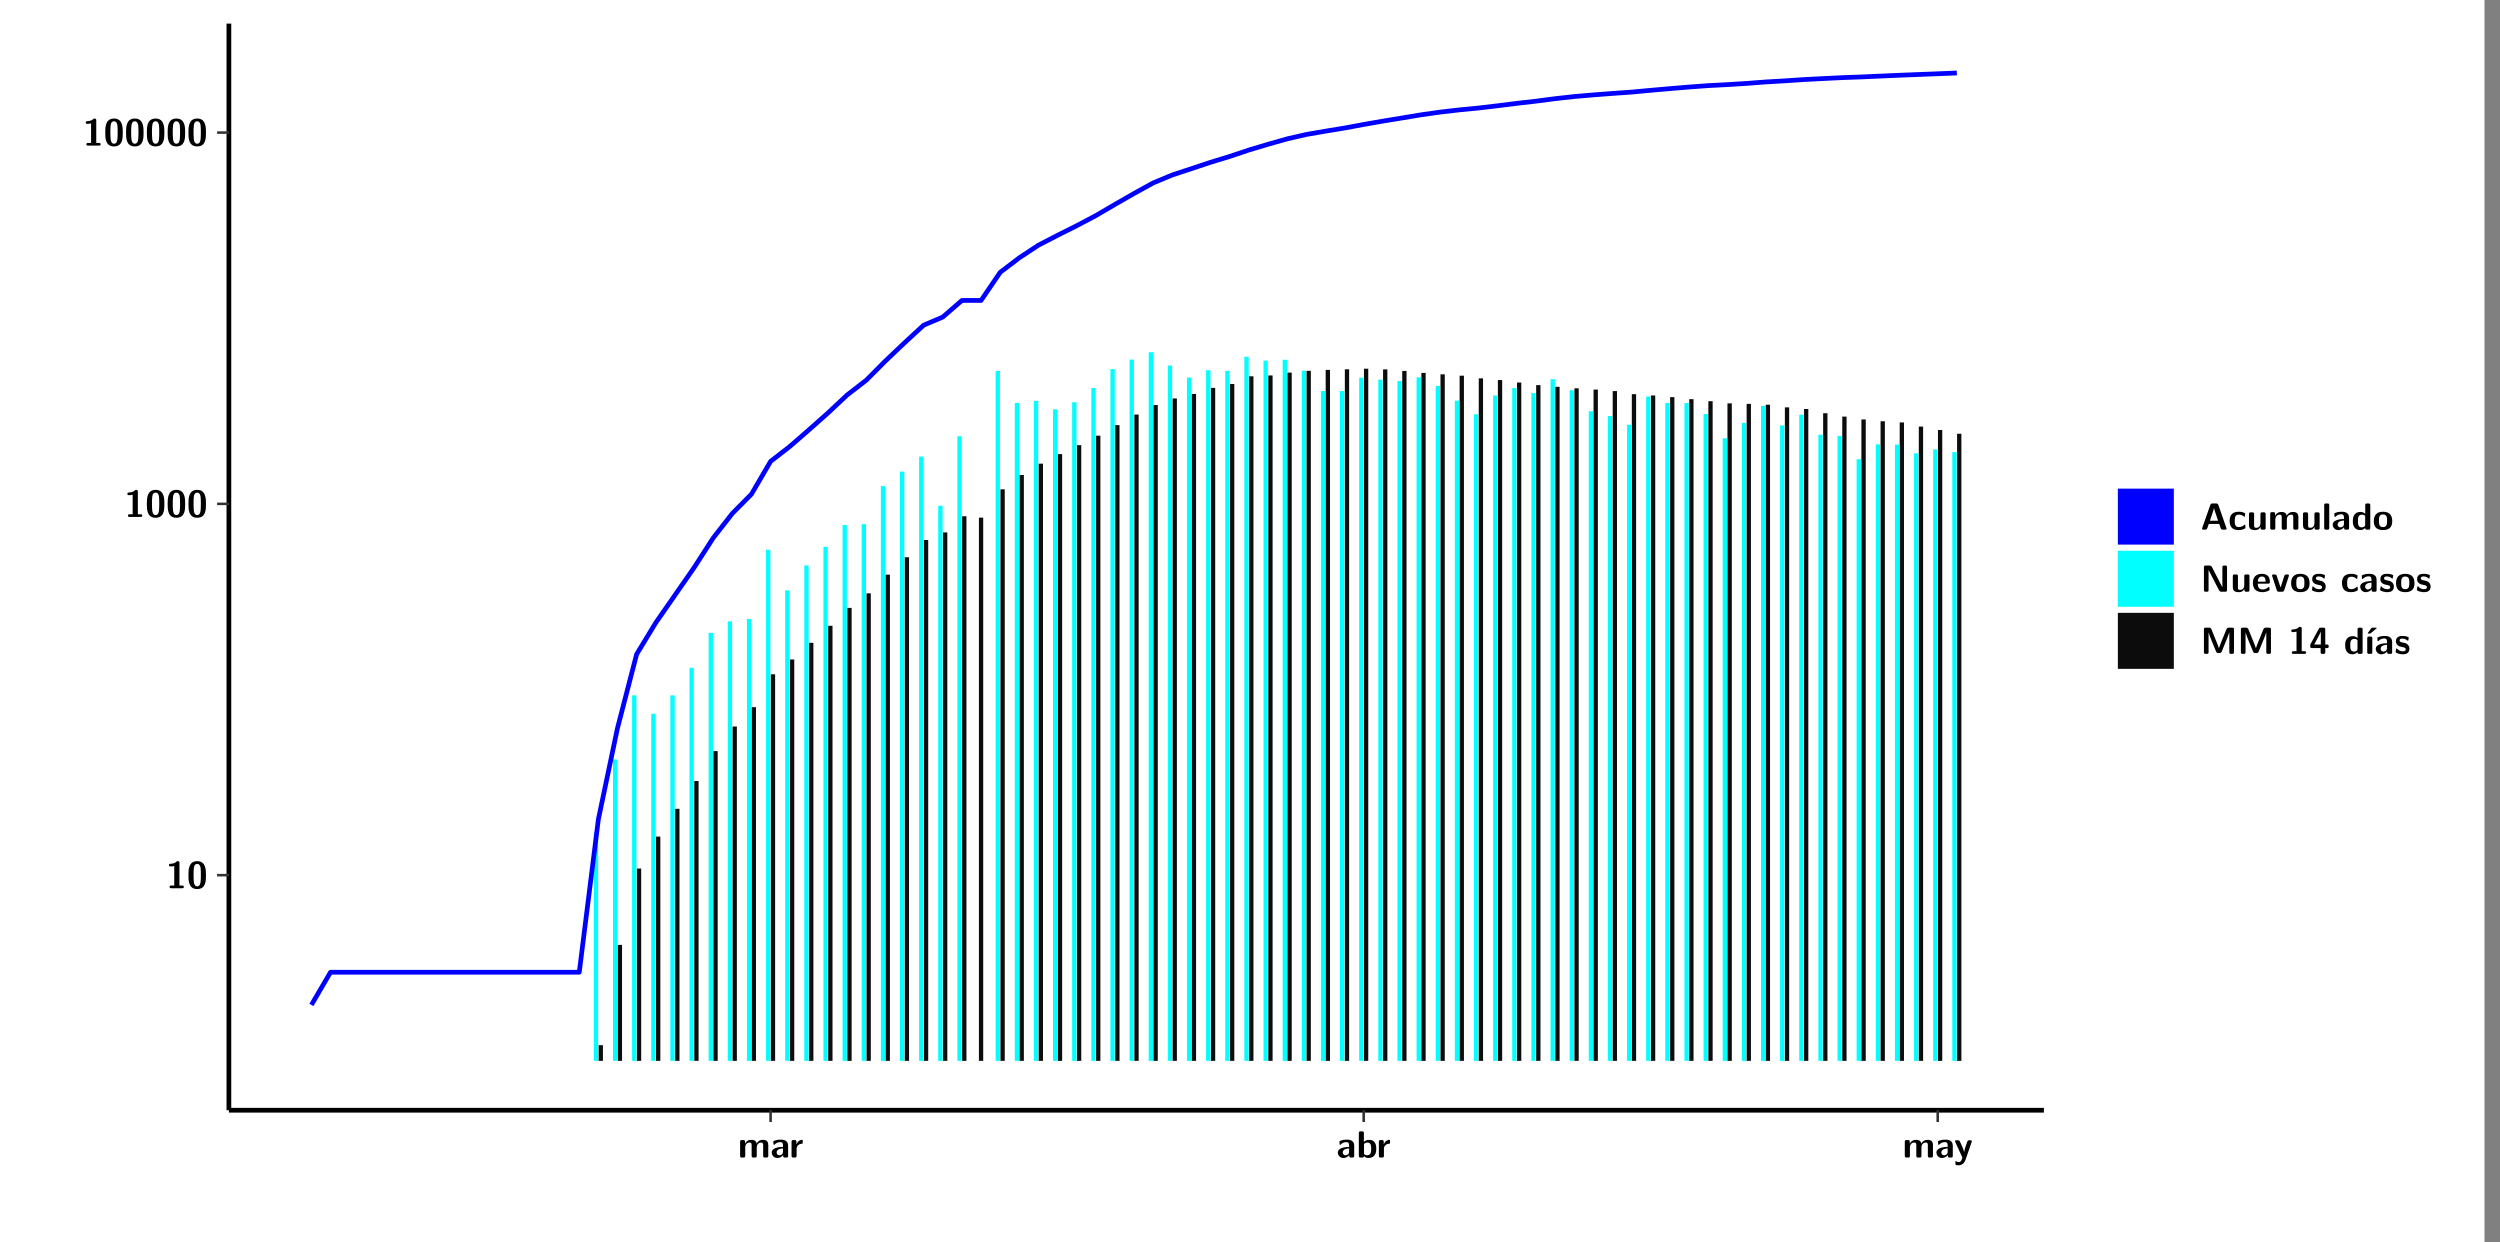 <?xml version="1.0" encoding="UTF-8"?>
<svg xmlns="http://www.w3.org/2000/svg" xmlns:xlink="http://www.w3.org/1999/xlink" width="579.653pt" height="288pt" viewBox="0 0 579.653 288" version="1.1">
<rect x="0" y="0" width="579.653" height="288" fill="#808080" stroke="none"/>
<defs>
<g>
<symbol overflow="visible" id="glyph0-0">
<path style="stroke:none;" d=""/>
</symbol>
<symbol overflow="visible" id="glyph0-1">
<path style="stroke:none;" d="M 3.109 -5.859 C 3.109 -6.016 3.109 -6.281 2.719 -6.281 C 2.547 -6.281 2.516 -6.266 2.406 -6.156 C 2.25 -6.016 1.922 -5.688 1.047 -5.672 C 0.891 -5.672 0.672 -5.609 0.672 -5.359 C 0.672 -5.047 0.969 -5.047 1.094 -5.047 C 1.344 -5.047 1.656 -5.078 1.906 -5.156 L 1.906 -0.625 L 1.234 -0.625 C 1.109 -0.625 0.812 -0.625 0.812 -0.312 C 0.812 0 1.109 0 1.234 0 L 3.719 0 C 3.828 0 4.141 0 4.141 -0.312 C 4.141 -0.625 3.828 -0.625 3.719 -0.625 L 3.109 -0.625 Z M 3.109 -5.859 "/>
</symbol>
<symbol overflow="visible" id="glyph0-2">
<path style="stroke:none;" d="M 4.438 -3 C 4.438 -4.203 4.438 -6.281 2.406 -6.281 C 0.375 -6.281 0.375 -4.219 0.375 -3 C 0.375 -1.812 0.375 0.188 2.406 0.188 C 4.438 0.188 4.438 -1.781 4.438 -3 Z M 2.406 -0.438 C 1.75 -0.438 1.656 -1.25 1.625 -1.484 C 1.562 -1.953 1.562 -2.766 1.562 -3.125 C 1.562 -3.641 1.562 -4.203 1.625 -4.641 C 1.641 -4.875 1.734 -5.641 2.406 -5.641 C 3.047 -5.641 3.156 -4.906 3.188 -4.734 C 3.25 -4.281 3.25 -3.594 3.25 -3.125 C 3.25 -2.625 3.25 -1.953 3.188 -1.469 C 3.156 -1.234 3.062 -0.438 2.406 -0.438 Z M 2.406 -0.438 "/>
</symbol>
<symbol overflow="visible" id="glyph0-3">
<path style="stroke:none;" d="M 7.062 -2.844 C 7.062 -3.75 6.672 -4.109 5.781 -4.109 C 5.156 -4.109 4.688 -3.828 4.359 -3.25 C 4.219 -4.078 3.484 -4.109 3.109 -4.109 C 2.938 -4.109 2.578 -4.109 2.188 -3.828 C 1.906 -3.625 1.734 -3.344 1.672 -3.203 L 1.672 -3.641 C 1.672 -3.922 1.609 -4.062 1.25 -4.062 L 0.953 -4.062 C 0.625 -4.062 0.531 -3.969 0.531 -3.641 L 0.531 -0.422 C 0.531 -0.109 0.625 0 0.953 0 L 1.297 0 C 1.625 0 1.719 -0.109 1.719 -0.422 L 1.719 -2.359 C 1.719 -3.141 2.25 -3.484 2.688 -3.484 C 3.109 -3.484 3.203 -3.297 3.203 -2.828 L 3.203 -0.422 C 3.203 -0.109 3.297 0 3.625 0 L 3.969 0 C 4.297 0 4.391 -0.109 4.391 -0.422 L 4.391 -2.359 C 4.391 -3.141 4.922 -3.484 5.359 -3.484 C 5.781 -3.484 5.875 -3.297 5.875 -2.828 L 5.875 -0.422 C 5.875 -0.109 5.969 0 6.297 0 L 6.641 0 C 6.984 0 7.062 -0.109 7.062 -0.422 Z M 7.062 -2.844 "/>
</symbol>
<symbol overflow="visible" id="glyph0-4">
<path style="stroke:none;" d="M 4.062 -2.766 C 4.062 -4.156 2.734 -4.156 2.297 -4.156 C 1.891 -4.156 1.453 -4.125 0.859 -3.891 C 0.672 -3.797 0.625 -3.781 0.625 -3.688 C 0.625 -3.625 0.688 -3.109 0.688 -3.047 C 0.703 -2.984 0.75 -2.938 0.812 -2.938 C 0.844 -2.938 0.875 -2.969 0.906 -3 C 1.281 -3.391 1.719 -3.578 2.266 -3.578 C 2.734 -3.578 2.875 -3.297 2.875 -2.781 L 2.875 -2.469 C 2.562 -2.469 0.266 -2.453 0.266 -1.172 C 0.266 -0.547 0.766 0.094 1.531 0.094 C 1.828 0.094 2.484 0.016 2.906 -0.594 L 2.906 -0.422 C 2.906 -0.141 2.969 0 3.328 0 L 3.641 0 C 3.984 0 4.062 -0.109 4.062 -0.422 Z M 2.875 -1.344 C 2.875 -0.531 2.047 -0.531 2.016 -0.531 C 1.641 -0.531 1.406 -0.844 1.406 -1.188 C 1.406 -2.047 2.625 -2.109 2.875 -2.109 Z M 2.875 -1.344 "/>
</symbol>
<symbol overflow="visible" id="glyph0-5">
<path style="stroke:none;" d="M 1.703 -2.016 C 1.703 -2.844 2.391 -3.188 2.938 -3.219 C 3.109 -3.234 3.125 -3.234 3.125 -3.469 L 3.125 -3.875 C 3.125 -4.047 3.125 -4.109 2.969 -4.109 C 2.719 -4.109 2.078 -4.031 1.672 -3.078 L 1.656 -3.078 L 1.656 -3.641 C 1.656 -3.922 1.594 -4.062 1.234 -4.062 L 0.953 -4.062 C 0.641 -4.062 0.531 -3.969 0.531 -3.641 L 0.531 -0.422 C 0.531 -0.109 0.625 0 0.953 0 L 1.281 0 C 1.609 0 1.703 -0.109 1.703 -0.422 Z M 1.703 -2.016 "/>
</symbol>
<symbol overflow="visible" id="glyph0-6">
<path style="stroke:none;" d="M 1.703 -5.656 C 1.703 -5.938 1.641 -6.078 1.281 -6.078 L 0.953 -6.078 C 0.641 -6.078 0.531 -5.984 0.531 -5.656 L 0.531 -0.422 C 0.531 -0.109 0.625 0 0.953 0 L 1.312 0 C 1.453 0 1.719 0 1.734 -0.344 C 2.125 0.094 2.578 0.094 2.719 0.094 C 4.578 0.094 4.578 -1.594 4.578 -2.031 C 4.578 -2.453 4.578 -4.109 2.938 -4.109 C 2.219 -4.109 1.781 -3.703 1.703 -3.625 Z M 1.734 -3.172 C 1.844 -3.281 2.109 -3.484 2.5 -3.484 C 3.391 -3.484 3.391 -2.672 3.391 -2.016 C 3.391 -1.375 3.391 -0.531 2.406 -0.531 C 2.047 -0.531 1.828 -0.75 1.734 -0.875 Z M 1.734 -3.172 "/>
</symbol>
<symbol overflow="visible" id="glyph0-7">
<path style="stroke:none;" d="M 4.109 -3.609 C 4.141 -3.719 4.141 -3.734 4.141 -3.781 C 4.141 -4.016 3.906 -4.016 3.797 -4.016 L 3.609 -4.016 C 3.469 -4.016 3.266 -4.016 3.141 -3.812 C 3.109 -3.766 2.406 -1.828 2.359 -1.25 L 2.344 -1.25 C 2.312 -1.672 1.953 -2.484 1.562 -3.328 C 1.328 -3.891 1.266 -4.016 0.828 -4.016 L 0.594 -4.016 C 0.469 -4.016 0.25 -4.016 0.25 -3.781 C 0.25 -3.75 0.281 -3.688 0.297 -3.641 L 1.953 0 C 1.891 0.188 1.859 0.281 1.828 0.375 C 1.734 0.656 1.578 1.047 1.109 1.047 C 0.812 1.047 0.609 0.922 0.516 0.875 C 0.469 0.844 0.453 0.828 0.422 0.828 C 0.391 0.828 0.312 0.859 0.312 0.969 C 0.312 1.031 0.375 1.641 0.391 1.672 C 0.469 1.781 0.953 1.797 1.094 1.797 C 2.172 1.797 2.609 0.766 2.672 0.547 Z M 4.109 -3.609 "/>
</symbol>
<symbol overflow="visible" id="glyph0-8">
<path style="stroke:none;" d="M 4.156 -5.703 C 4.031 -6.078 3.766 -6.078 3.594 -6.078 L 2.828 -6.078 C 2.641 -6.078 2.391 -6.078 2.266 -5.703 L 0.406 -0.406 C 0.375 -0.297 0.375 -0.281 0.375 -0.234 C 0.375 0 0.594 0 0.703 0 L 1.031 0 C 1.188 0 1.453 0 1.578 -0.344 L 1.922 -1.328 L 4.344 -1.328 L 4.641 -0.484 C 4.75 -0.172 4.812 0 5.234 0 L 5.703 0 C 5.828 0 6.047 0 6.047 -0.234 C 6.047 -0.281 6.047 -0.297 6 -0.406 Z M 2.812 -3.938 C 2.938 -4.328 3.062 -4.656 3.125 -4.969 L 3.141 -4.969 C 3.188 -4.766 3.188 -4.75 3.25 -4.547 L 4.078 -2.078 L 2.188 -2.078 Z M 2.812 -3.938 "/>
</symbol>
<symbol overflow="visible" id="glyph0-9">
<path style="stroke:none;" d="M 4 -0.438 C 4 -0.531 3.969 -0.938 3.953 -1.047 C 3.953 -1.078 3.938 -1.172 3.844 -1.172 C 3.812 -1.172 3.797 -1.172 3.703 -1.078 C 3.562 -0.953 3.141 -0.594 2.422 -0.594 C 1.516 -0.594 1.516 -1.469 1.516 -2.031 C 1.516 -2.75 1.562 -3.484 2.453 -3.484 C 3.031 -3.484 3.266 -3.344 3.578 -3.078 C 3.688 -2.984 3.703 -2.984 3.734 -2.984 C 3.828 -2.984 3.844 -3.062 3.844 -3.094 C 3.859 -3.172 3.953 -3.656 3.953 -3.703 C 3.953 -3.781 3.891 -3.812 3.75 -3.891 C 3.328 -4.078 3.062 -4.156 2.453 -4.156 C 1.141 -4.156 0.328 -3.547 0.328 -2.016 C 0.328 -0.562 1.078 0.094 2.406 0.094 C 2.641 0.094 3.172 0.094 3.75 -0.203 C 4 -0.344 4 -0.344 4 -0.438 Z M 4 -0.438 "/>
</symbol>
<symbol overflow="visible" id="glyph0-10">
<path style="stroke:none;" d="M 4.391 -3.594 C 4.391 -3.875 4.328 -4.016 3.969 -4.016 L 3.609 -4.016 C 3.281 -4.016 3.188 -3.906 3.188 -3.594 L 3.188 -1.516 C 3.188 -0.938 2.891 -0.438 2.266 -0.438 C 1.766 -0.438 1.719 -0.562 1.719 -1.031 L 1.719 -3.594 C 1.719 -3.875 1.656 -4.016 1.297 -4.016 L 0.953 -4.016 C 0.625 -4.016 0.531 -3.922 0.531 -3.594 L 0.531 -1.109 C 0.531 -0.172 1.031 0.094 1.953 0.094 C 2.188 0.094 2.812 0.094 3.219 -0.656 L 3.219 -0.422 C 3.219 -0.141 3.281 0 3.641 0 L 3.969 0 C 4.297 0 4.391 -0.109 4.391 -0.422 Z M 4.391 -3.594 "/>
</symbol>
<symbol overflow="visible" id="glyph0-11">
<path style="stroke:none;" d="M 1.703 -5.656 C 1.703 -5.938 1.641 -6.078 1.281 -6.078 L 0.953 -6.078 C 0.641 -6.078 0.531 -5.984 0.531 -5.656 L 0.531 -0.422 C 0.531 -0.109 0.625 0 0.953 0 L 1.281 0 C 1.609 0 1.703 -0.109 1.703 -0.422 Z M 1.703 -5.656 "/>
</symbol>
<symbol overflow="visible" id="glyph0-12">
<path style="stroke:none;" d="M 4.375 -5.656 C 4.375 -5.938 4.312 -6.078 3.953 -6.078 L 3.625 -6.078 C 3.297 -6.078 3.203 -5.969 3.203 -5.656 L 3.203 -3.672 C 2.812 -4.047 2.375 -4.109 2.109 -4.109 C 0.328 -4.109 0.328 -2.422 0.328 -2 C 0.328 -1.594 0.328 0.094 2.062 0.094 C 2.422 0.094 2.812 -0.016 3.188 -0.406 C 3.188 -0.094 3.297 0 3.609 0 L 3.953 0 C 4.281 0 4.375 -0.109 4.375 -0.422 Z M 3.188 -1.094 C 3.188 -0.953 3.188 -0.875 2.922 -0.688 C 2.703 -0.547 2.5 -0.531 2.406 -0.531 C 1.516 -0.531 1.516 -1.344 1.516 -2 C 1.516 -2.656 1.516 -3.484 2.5 -3.484 C 2.75 -3.484 2.984 -3.391 3.188 -3.203 Z M 3.188 -1.094 "/>
</symbol>
<symbol overflow="visible" id="glyph0-13">
<path style="stroke:none;" d="M 4.547 -1.969 C 4.547 -3.406 3.844 -4.156 2.406 -4.156 C 0.953 -4.156 0.266 -3.391 0.266 -1.969 C 0.266 -0.547 1.031 0.094 2.406 0.094 C 3.781 0.094 4.547 -0.531 4.547 -1.969 Z M 2.406 -0.594 C 1.469 -0.594 1.469 -1.375 1.469 -2.078 C 1.469 -2.75 1.469 -3.531 2.406 -3.531 C 3.344 -3.531 3.344 -2.766 3.344 -2.078 C 3.344 -1.391 3.344 -0.594 2.406 -0.594 Z M 2.406 -0.594 "/>
</symbol>
<symbol overflow="visible" id="glyph0-14">
<path style="stroke:none;" d="M 2.656 -5.734 C 2.469 -6.078 2.203 -6.078 2.031 -6.078 L 1.219 -6.078 C 0.906 -6.078 0.797 -5.984 0.797 -5.656 L 0.797 -0.422 C 0.797 -0.109 0.891 0 1.219 0 L 1.453 0 C 1.781 0 1.875 -0.109 1.875 -0.422 L 1.875 -5.016 L 1.891 -5.016 L 4.297 -0.344 C 4.484 0 4.75 0 4.922 0 L 5.734 0 C 6.062 0 6.156 -0.109 6.156 -0.422 L 6.156 -5.656 C 6.156 -5.938 6.094 -6.078 5.734 -6.078 L 5.5 -6.078 C 5.156 -6.078 5.078 -5.969 5.078 -5.656 L 5.078 -1.062 L 5.062 -1.062 Z M 2.656 -5.734 "/>
</symbol>
<symbol overflow="visible" id="glyph0-15">
<path style="stroke:none;" d="M 3.781 -1.875 C 3.984 -1.875 4.203 -1.891 4.203 -2.281 C 4.203 -3.406 3.672 -4.156 2.359 -4.156 C 0.969 -4.156 0.266 -3.375 0.266 -2.047 C 0.266 -0.609 1.109 0.094 2.484 0.094 C 2.812 0.094 3.312 0.047 3.891 -0.234 C 4.078 -0.328 4.141 -0.359 4.141 -0.469 C 4.141 -0.531 4.125 -0.781 4.109 -0.844 C 4.078 -1.125 4.062 -1.125 3.984 -1.125 C 3.953 -1.125 3.938 -1.125 3.844 -1.047 C 3.328 -0.594 2.797 -0.531 2.516 -0.531 C 1.531 -0.531 1.422 -1.312 1.391 -1.875 Z M 1.406 -2.344 C 1.422 -2.875 1.609 -3.531 2.359 -3.531 C 3.062 -3.531 3.203 -3.031 3.219 -2.344 Z M 1.406 -2.344 "/>
</symbol>
<symbol overflow="visible" id="glyph0-16">
<path style="stroke:none;" d="M 4.109 -3.609 C 4.141 -3.719 4.141 -3.75 4.141 -3.766 C 4.141 -4.016 3.922 -4.016 3.797 -4.016 L 3.609 -4.016 C 3.25 -4.016 3.141 -3.891 3.062 -3.641 L 2.203 -0.984 L 1.328 -3.641 C 1.266 -3.828 1.203 -4.016 0.781 -4.016 L 0.578 -4.016 C 0.453 -4.016 0.234 -4.016 0.234 -3.766 C 0.234 -3.75 0.234 -3.719 0.266 -3.609 L 1.312 -0.375 C 1.438 0 1.703 0 1.859 0 L 2.5 0 C 2.672 0 2.938 0 3.062 -0.375 Z M 4.109 -3.609 "/>
</symbol>
<symbol overflow="visible" id="glyph0-17">
<path style="stroke:none;" d="M 3.469 -1.234 C 3.469 -1.734 3.203 -2.031 3.047 -2.172 C 2.703 -2.484 2.391 -2.547 2.031 -2.609 C 1.547 -2.703 1.188 -2.766 1.188 -3.109 C 1.188 -3.469 1.484 -3.547 1.828 -3.547 C 2.406 -3.547 2.719 -3.328 2.953 -3.125 C 3.047 -3.047 3.062 -3.047 3.094 -3.047 C 3.188 -3.047 3.203 -3.125 3.203 -3.156 C 3.219 -3.219 3.312 -3.719 3.312 -3.766 C 3.312 -3.906 2.844 -4.031 2.75 -4.062 C 2.406 -4.156 2.125 -4.156 1.891 -4.156 C 1.5 -4.156 0.328 -4.156 0.328 -2.906 C 0.328 -2.484 0.516 -2.219 0.75 -2 C 1.062 -1.734 1.406 -1.672 1.906 -1.562 C 2.156 -1.531 2.609 -1.453 2.609 -1.062 C 2.609 -0.656 2.266 -0.594 1.922 -0.594 C 1.531 -0.594 1.047 -0.703 0.625 -1.188 C 0.594 -1.234 0.562 -1.266 0.516 -1.266 C 0.422 -1.266 0.406 -1.188 0.391 -1.125 C 0.375 -1.016 0.266 -0.516 0.266 -0.422 C 0.266 -0.266 0.922 -0.062 0.922 -0.047 C 1.406 0.094 1.766 0.094 1.922 0.094 C 2.359 0.094 3.469 0.062 3.469 -1.234 Z M 3.469 -1.234 "/>
</symbol>
<symbol overflow="visible" id="glyph0-18">
<path style="stroke:none;" d="M 4.859 -2.859 C 4.688 -2.422 4.359 -1.609 4.281 -1.312 C 4.203 -1.625 3.844 -2.484 3.656 -2.953 L 2.531 -5.719 C 2.391 -6.078 2.109 -6.078 1.953 -6.078 L 1.219 -6.078 C 0.906 -6.078 0.797 -5.984 0.797 -5.656 L 0.797 -0.422 C 0.797 -0.109 0.891 0 1.219 0 L 1.453 0 C 1.781 0 1.875 -0.109 1.875 -0.422 L 1.875 -4.953 L 1.891 -4.953 C 1.984 -4.562 2.375 -3.578 2.578 -3.062 L 3.609 -0.562 C 3.766 -0.188 3.969 -0.188 4.266 -0.188 C 4.562 -0.188 4.781 -0.188 4.938 -0.562 L 6.062 -3.328 C 6.141 -3.531 6.625 -4.719 6.672 -4.953 L 6.688 -4.953 L 6.688 -0.422 C 6.688 -0.141 6.75 0 7.109 0 L 7.344 0 C 7.672 0 7.766 -0.109 7.766 -0.422 L 7.766 -5.656 C 7.766 -5.938 7.703 -6.078 7.344 -6.078 L 6.609 -6.078 C 6.391 -6.078 6.172 -6.062 6.016 -5.703 Z M 4.859 -2.859 "/>
</symbol>
<symbol overflow="visible" id="glyph0-19">
<path style="stroke:none;" d="M 0.344 -2.297 C 0.266 -2.172 0.266 -2.141 0.266 -1.984 L 0.266 -1.766 C 0.266 -1.484 0.328 -1.344 0.688 -1.344 L 2.672 -1.344 L 2.672 -0.422 C 2.672 -0.141 2.719 0 3.078 0 L 3.328 0 C 3.656 0 3.75 -0.109 3.75 -0.422 L 3.75 -1.344 L 4.125 -1.344 C 4.391 -1.344 4.547 -1.406 4.547 -1.75 C 4.547 -2.078 4.422 -2.172 4.125 -2.172 L 3.75 -2.172 L 3.75 -5.656 C 3.75 -5.984 3.656 -6.078 3.328 -6.078 L 2.688 -6.078 C 2.531 -6.078 2.391 -6.078 2.281 -5.875 Z M 1.188 -2.172 C 2.578 -4.75 2.672 -5.016 2.703 -5.156 L 2.719 -5.156 L 2.719 -2.172 Z M 1.188 -2.172 "/>
</symbol>
<symbol overflow="visible" id="glyph0-20">
<path style="stroke:none;" d="M 3.906 -5.844 C 3.953 -5.875 4 -5.922 4 -5.969 C 4 -6.078 3.906 -6.078 3.766 -6.078 L 3.047 -6.078 C 2.875 -6.078 2.859 -6.078 2.781 -5.984 L 2.031 -4.953 C 1.953 -4.859 1.953 -4.844 1.953 -4.828 C 1.953 -4.703 2.047 -4.703 2.188 -4.703 L 2.516 -4.703 Z M 3.906 -5.844 "/>
</symbol>
<symbol overflow="visible" id="glyph0-21">
<path style="stroke:none;" d="M 1.703 -3.594 C 1.703 -3.875 1.641 -4.016 1.281 -4.016 L 0.953 -4.016 C 0.641 -4.016 0.531 -3.922 0.531 -3.594 L 0.531 -0.422 C 0.531 -0.109 0.625 0 0.953 0 L 1.281 0 C 1.609 0 1.703 -0.109 1.703 -0.422 Z M 1.703 -3.594 "/>
</symbol>
</g>
<clipPath id="clip1">
  <path d="M 0 0 L 576.008 0 L 576.008 288 L 0 288 Z M 0 0 "/>
</clipPath>
<clipPath id="clip2">
  <path d="M 53.07 5.477 L 473.898 5.477 L 473.898 257.414 L 53.07 257.414 Z M 53.07 5.477 "/>
</clipPath>
</defs>
<g id="surface1">
<g clip-path="url(#clip1)" clip-rule="nonzero">
<path style="fill-rule:nonzero;fill:rgb(100%,100%,100%);fill-opacity:1;stroke-width:0.598;stroke-linecap:round;stroke-linejoin:round;stroke:rgb(100%,100%,100%);stroke-opacity:1;stroke-miterlimit:10;" d="M 0 0 L 0 288.004 L 576.008 288.004 L 576.008 0 Z M 0 0 " transform="matrix(1,0,0,-1,0,288)"/>
</g>
<g clip-path="url(#clip2)" clip-rule="nonzero">
<path style=" stroke:none;fill-rule:nonzero;fill:rgb(100%,100%,100%);fill-opacity:1;" d="M 53.07 257.414 L 53.07 5.477 L 473.898 5.477 L 473.898 257.414 Z M 53.07 257.414 "/>
</g>
<path style=" stroke:none;fill-rule:nonzero;fill:rgb(0%,100%,100%);fill-opacity:1;" d="M 137.684 245.969 L 137.684 192.996 L 138.684 192.996 L 138.684 245.969 Z M 137.684 245.969 "/>
<path style=" stroke:none;fill-rule:nonzero;fill:rgb(4.999%,4.999%,4.999%);fill-opacity:1;" d="M 138.801 245.969 L 138.801 242.332 L 139.797 242.332 L 139.797 245.969 Z M 138.801 245.969 "/>
<path style=" stroke:none;fill-rule:nonzero;fill:rgb(0%,100%,100%);fill-opacity:1;" d="M 142.129 245.969 L 142.129 176.09 L 143.125 176.09 L 143.125 245.969 Z M 142.129 245.969 "/>
<path style=" stroke:none;fill-rule:nonzero;fill:rgb(4.999%,4.999%,4.999%);fill-opacity:1;" d="M 143.234 245.969 L 143.234 219.078 L 144.23 219.078 L 144.23 245.969 Z M 143.234 245.969 "/>
<path style=" stroke:none;fill-rule:nonzero;fill:rgb(0%,100%,100%);fill-opacity:1;" d="M 146.562 245.969 L 146.562 161.234 L 147.559 161.234 L 147.559 245.969 Z M 146.562 245.969 "/>
<path style=" stroke:none;fill-rule:nonzero;fill:rgb(4.999%,4.999%,4.999%);fill-opacity:1;" d="M 147.668 245.969 L 147.668 201.383 L 148.664 201.383 L 148.664 245.969 Z M 147.668 245.969 "/>
<path style=" stroke:none;fill-rule:nonzero;fill:rgb(0%,100%,100%);fill-opacity:1;" d="M 150.996 245.969 L 150.996 165.496 L 151.992 165.496 L 151.992 245.969 Z M 150.996 245.969 "/>
<path style=" stroke:none;fill-rule:nonzero;fill:rgb(4.999%,4.999%,4.999%);fill-opacity:1;" d="M 152.102 245.969 L 152.102 193.973 L 153.109 193.973 L 153.109 245.969 Z M 152.102 245.969 "/>
<path style=" stroke:none;fill-rule:nonzero;fill:rgb(0%,100%,100%);fill-opacity:1;" d="M 155.43 245.969 L 155.43 161.234 L 156.434 161.234 L 156.434 245.969 Z M 155.43 245.969 "/>
<path style=" stroke:none;fill-rule:nonzero;fill:rgb(4.999%,4.999%,4.999%);fill-opacity:1;" d="M 156.547 245.969 L 156.547 187.527 L 157.543 187.527 L 157.543 245.969 Z M 156.547 245.969 "/>
<path style=" stroke:none;fill-rule:nonzero;fill:rgb(0%,100%,100%);fill-opacity:1;" d="M 159.871 245.969 L 159.871 154.828 L 160.867 154.828 L 160.867 245.969 Z M 159.871 245.969 "/>
<path style=" stroke:none;fill-rule:nonzero;fill:rgb(4.999%,4.999%,4.999%);fill-opacity:1;" d="M 160.977 245.969 L 160.977 181.09 L 161.977 181.09 L 161.977 245.969 Z M 160.977 245.969 "/>
<path style=" stroke:none;fill-rule:nonzero;fill:rgb(0%,100%,100%);fill-opacity:1;" d="M 164.305 245.969 L 164.305 146.727 L 165.301 146.727 L 165.301 245.969 Z M 164.305 245.969 "/>
<path style=" stroke:none;fill-rule:nonzero;fill:rgb(4.999%,4.999%,4.999%);fill-opacity:1;" d="M 165.41 245.969 L 165.41 174.156 L 166.406 174.156 L 166.406 245.969 Z M 165.41 245.969 "/>
<path style=" stroke:none;fill-rule:nonzero;fill:rgb(0%,100%,100%);fill-opacity:1;" d="M 168.738 245.969 L 168.738 144.059 L 169.734 144.059 L 169.734 245.969 Z M 168.738 245.969 "/>
<path style=" stroke:none;fill-rule:nonzero;fill:rgb(4.999%,4.999%,4.999%);fill-opacity:1;" d="M 169.855 245.969 L 169.855 168.445 L 170.852 168.445 L 170.852 245.969 Z M 169.855 245.969 "/>
<path style=" stroke:none;fill-rule:nonzero;fill:rgb(0%,100%,100%);fill-opacity:1;" d="M 173.184 245.969 L 173.184 143.512 L 174.18 143.512 L 174.18 245.969 Z M 173.184 245.969 "/>
<path style=" stroke:none;fill-rule:nonzero;fill:rgb(4.999%,4.999%,4.999%);fill-opacity:1;" d="M 174.289 245.969 L 174.289 163.965 L 175.285 163.965 L 175.285 245.969 Z M 174.289 245.969 "/>
<path style=" stroke:none;fill-rule:nonzero;fill:rgb(0%,100%,100%);fill-opacity:1;" d="M 177.617 245.969 L 177.617 127.469 L 178.613 127.469 L 178.613 245.969 Z M 177.617 245.969 "/>
<path style=" stroke:none;fill-rule:nonzero;fill:rgb(4.999%,4.999%,4.999%);fill-opacity:1;" d="M 178.723 245.969 L 178.723 156.344 L 179.719 156.344 L 179.719 245.969 Z M 178.723 245.969 "/>
<path style=" stroke:none;fill-rule:nonzero;fill:rgb(0%,100%,100%);fill-opacity:1;" d="M 182.051 245.969 L 182.051 136.883 L 183.047 136.883 L 183.047 245.969 Z M 182.051 245.969 "/>
<path style=" stroke:none;fill-rule:nonzero;fill:rgb(4.999%,4.999%,4.999%);fill-opacity:1;" d="M 183.156 245.969 L 183.156 152.906 L 184.16 152.906 L 184.16 245.969 Z M 183.156 245.969 "/>
<path style=" stroke:none;fill-rule:nonzero;fill:rgb(0%,100%,100%);fill-opacity:1;" d="M 186.484 245.969 L 186.484 131.105 L 187.488 131.105 L 187.488 245.969 Z M 186.484 245.969 "/>
<path style=" stroke:none;fill-rule:nonzero;fill:rgb(4.999%,4.999%,4.999%);fill-opacity:1;" d="M 187.598 245.969 L 187.598 149.039 L 188.594 149.039 L 188.594 245.969 Z M 187.598 245.969 "/>
<path style=" stroke:none;fill-rule:nonzero;fill:rgb(0%,100%,100%);fill-opacity:1;" d="M 190.926 245.969 L 190.926 126.793 L 191.922 126.793 L 191.922 245.969 Z M 190.926 245.969 "/>
<path style=" stroke:none;fill-rule:nonzero;fill:rgb(4.999%,4.999%,4.999%);fill-opacity:1;" d="M 192.031 245.969 L 192.031 145.094 L 193.027 145.094 L 193.027 245.969 Z M 192.031 245.969 "/>
<path style=" stroke:none;fill-rule:nonzero;fill:rgb(0%,100%,100%);fill-opacity:1;" d="M 195.359 245.969 L 195.359 121.742 L 196.355 121.742 L 196.355 245.969 Z M 195.359 245.969 "/>
<path style=" stroke:none;fill-rule:nonzero;fill:rgb(4.999%,4.999%,4.999%);fill-opacity:1;" d="M 196.465 245.969 L 196.465 140.941 L 197.461 140.941 L 197.461 245.969 Z M 196.465 245.969 "/>
<path style=" stroke:none;fill-rule:nonzero;fill:rgb(0%,100%,100%);fill-opacity:1;" d="M 199.793 245.969 L 199.793 121.523 L 200.789 121.523 L 200.789 245.969 Z M 199.793 245.969 "/>
<path style=" stroke:none;fill-rule:nonzero;fill:rgb(4.999%,4.999%,4.999%);fill-opacity:1;" d="M 200.91 245.969 L 200.91 137.57 L 201.906 137.57 L 201.906 245.969 Z M 200.91 245.969 "/>
<path style=" stroke:none;fill-rule:nonzero;fill:rgb(0%,100%,100%);fill-opacity:1;" d="M 204.238 245.969 L 204.238 112.707 L 205.234 112.707 L 205.234 245.969 Z M 204.238 245.969 "/>
<path style=" stroke:none;fill-rule:nonzero;fill:rgb(4.999%,4.999%,4.999%);fill-opacity:1;" d="M 205.344 245.969 L 205.344 133.238 L 206.34 133.238 L 206.34 245.969 Z M 205.344 245.969 "/>
<path style=" stroke:none;fill-rule:nonzero;fill:rgb(0%,100%,100%);fill-opacity:1;" d="M 208.672 245.969 L 208.672 109.348 L 209.668 109.348 L 209.668 245.969 Z M 208.672 245.969 "/>
<path style=" stroke:none;fill-rule:nonzero;fill:rgb(4.999%,4.999%,4.999%);fill-opacity:1;" d="M 209.777 245.969 L 209.777 129.203 L 210.773 129.203 L 210.773 245.969 Z M 209.777 245.969 "/>
<path style=" stroke:none;fill-rule:nonzero;fill:rgb(0%,100%,100%);fill-opacity:1;" d="M 213.105 245.969 L 213.105 105.871 L 214.102 105.871 L 214.102 245.969 Z M 213.105 245.969 "/>
<path style=" stroke:none;fill-rule:nonzero;fill:rgb(4.999%,4.999%,4.999%);fill-opacity:1;" d="M 214.211 245.969 L 214.211 125.207 L 215.215 125.207 L 215.215 245.969 Z M 214.211 245.969 "/>
<path style=" stroke:none;fill-rule:nonzero;fill:rgb(0%,100%,100%);fill-opacity:1;" d="M 217.535 245.969 L 217.535 117.27 L 218.543 117.27 L 218.543 245.969 Z M 217.535 245.969 "/>
<path style=" stroke:none;fill-rule:nonzero;fill:rgb(4.999%,4.999%,4.999%);fill-opacity:1;" d="M 218.652 245.969 L 218.652 123.445 L 219.648 123.445 L 219.648 245.969 Z M 218.652 245.969 "/>
<path style=" stroke:none;fill-rule:nonzero;fill:rgb(0%,100%,100%);fill-opacity:1;" d="M 221.98 245.969 L 221.98 101.148 L 222.977 101.148 L 222.977 245.969 Z M 221.98 245.969 "/>
<path style=" stroke:none;fill-rule:nonzero;fill:rgb(4.999%,4.999%,4.999%);fill-opacity:1;" d="M 223.086 245.969 L 223.086 119.699 L 224.082 119.699 L 224.082 245.969 Z M 223.086 245.969 "/>
<path style=" stroke:none;fill-rule:nonzero;fill:rgb(4.999%,4.999%,4.999%);fill-opacity:1;" d="M 226.973 245.969 L 226.973 120.02 L 227.969 120.02 L 227.969 245.969 Z M 226.973 245.969 "/>
<path style=" stroke:none;fill-rule:nonzero;fill:rgb(0%,100%,100%);fill-opacity:1;" d="M 230.848 245.969 L 230.848 86.016 L 231.844 86.016 L 231.844 245.969 Z M 230.848 245.969 "/>
<path style=" stroke:none;fill-rule:nonzero;fill:rgb(4.999%,4.999%,4.999%);fill-opacity:1;" d="M 231.965 245.969 L 231.965 113.453 L 232.961 113.453 L 232.961 245.969 Z M 231.965 245.969 "/>
<path style=" stroke:none;fill-rule:nonzero;fill:rgb(0%,100%,100%);fill-opacity:1;" d="M 235.289 245.969 L 235.289 93.426 L 236.285 93.426 L 236.285 245.969 Z M 235.289 245.969 "/>
<path style=" stroke:none;fill-rule:nonzero;fill:rgb(4.999%,4.999%,4.999%);fill-opacity:1;" d="M 236.398 245.969 L 236.398 110.133 L 237.395 110.133 L 237.395 245.969 Z M 236.398 245.969 "/>
<path style=" stroke:none;fill-rule:nonzero;fill:rgb(0%,100%,100%);fill-opacity:1;" d="M 239.723 245.969 L 239.723 92.938 L 240.719 92.938 L 240.719 245.969 Z M 239.723 245.969 "/>
<path style=" stroke:none;fill-rule:nonzero;fill:rgb(4.999%,4.999%,4.999%);fill-opacity:1;" d="M 240.828 245.969 L 240.828 107.504 L 241.828 107.504 L 241.828 245.969 Z M 240.828 245.969 "/>
<path style=" stroke:none;fill-rule:nonzero;fill:rgb(0%,100%,100%);fill-opacity:1;" d="M 244.156 245.969 L 244.156 94.891 L 245.152 94.891 L 245.152 245.969 Z M 244.156 245.969 "/>
<path style=" stroke:none;fill-rule:nonzero;fill:rgb(4.999%,4.999%,4.999%);fill-opacity:1;" d="M 245.262 245.969 L 245.262 105.293 L 246.27 105.293 L 246.27 245.969 Z M 245.262 245.969 "/>
<path style=" stroke:none;fill-rule:nonzero;fill:rgb(0%,100%,100%);fill-opacity:1;" d="M 248.59 245.969 L 248.59 93.27 L 249.598 93.27 L 249.598 245.969 Z M 248.59 245.969 "/>
<path style=" stroke:none;fill-rule:nonzero;fill:rgb(4.999%,4.999%,4.999%);fill-opacity:1;" d="M 249.707 245.969 L 249.707 103.211 L 250.703 103.211 L 250.703 245.969 Z M 249.707 245.969 "/>
<path style=" stroke:none;fill-rule:nonzero;fill:rgb(0%,100%,100%);fill-opacity:1;" d="M 253.035 245.969 L 253.035 89.969 L 254.031 89.969 L 254.031 245.969 Z M 253.035 245.969 "/>
<path style=" stroke:none;fill-rule:nonzero;fill:rgb(4.999%,4.999%,4.999%);fill-opacity:1;" d="M 254.141 245.969 L 254.141 101.008 L 255.137 101.008 L 255.137 245.969 Z M 254.141 245.969 "/>
<path style=" stroke:none;fill-rule:nonzero;fill:rgb(0%,100%,100%);fill-opacity:1;" d="M 257.469 245.969 L 257.469 85.578 L 258.465 85.578 L 258.465 245.969 Z M 257.469 245.969 "/>
<path style=" stroke:none;fill-rule:nonzero;fill:rgb(4.999%,4.999%,4.999%);fill-opacity:1;" d="M 258.574 245.969 L 258.574 98.566 L 259.57 98.566 L 259.57 245.969 Z M 258.574 245.969 "/>
<path style=" stroke:none;fill-rule:nonzero;fill:rgb(0%,100%,100%);fill-opacity:1;" d="M 261.902 245.969 L 261.902 83.375 L 262.898 83.375 L 262.898 245.969 Z M 261.902 245.969 "/>
<path style=" stroke:none;fill-rule:nonzero;fill:rgb(4.999%,4.999%,4.999%);fill-opacity:1;" d="M 263.016 245.969 L 263.016 96.117 L 264.012 96.117 L 264.012 245.969 Z M 263.016 245.969 "/>
<path style=" stroke:none;fill-rule:nonzero;fill:rgb(0%,100%,100%);fill-opacity:1;" d="M 266.344 245.969 L 266.344 81.672 L 267.34 81.672 L 267.34 245.969 Z M 266.344 245.969 "/>
<path style=" stroke:none;fill-rule:nonzero;fill:rgb(4.999%,4.999%,4.999%);fill-opacity:1;" d="M 267.449 245.969 L 267.449 93.914 L 268.445 93.914 L 268.445 245.969 Z M 267.449 245.969 "/>
<path style=" stroke:none;fill-rule:nonzero;fill:rgb(0%,100%,100%);fill-opacity:1;" d="M 270.777 245.969 L 270.777 84.758 L 271.773 84.758 L 271.773 245.969 Z M 270.777 245.969 "/>
<path style=" stroke:none;fill-rule:nonzero;fill:rgb(4.999%,4.999%,4.999%);fill-opacity:1;" d="M 271.883 245.969 L 271.883 92.383 L 272.879 92.383 L 272.879 245.969 Z M 271.883 245.969 "/>
<path style=" stroke:none;fill-rule:nonzero;fill:rgb(0%,100%,100%);fill-opacity:1;" d="M 275.211 245.969 L 275.211 87.551 L 276.207 87.551 L 276.207 245.969 Z M 275.211 245.969 "/>
<path style=" stroke:none;fill-rule:nonzero;fill:rgb(4.999%,4.999%,4.999%);fill-opacity:1;" d="M 276.316 245.969 L 276.316 91.336 L 277.324 91.336 L 277.324 245.969 Z M 276.316 245.969 "/>
<path style=" stroke:none;fill-rule:nonzero;fill:rgb(0%,100%,100%);fill-opacity:1;" d="M 279.645 245.969 L 279.645 85.836 L 280.652 85.836 L 280.652 245.969 Z M 279.645 245.969 "/>
<path style=" stroke:none;fill-rule:nonzero;fill:rgb(4.999%,4.999%,4.999%);fill-opacity:1;" d="M 280.762 245.969 L 280.762 89.93 L 281.758 89.93 L 281.758 245.969 Z M 280.762 245.969 "/>
<path style=" stroke:none;fill-rule:nonzero;fill:rgb(0%,100%,100%);fill-opacity:1;" d="M 284.09 245.969 L 284.09 85.977 L 285.086 85.977 L 285.086 245.969 Z M 284.09 245.969 "/>
<path style=" stroke:none;fill-rule:nonzero;fill:rgb(4.999%,4.999%,4.999%);fill-opacity:1;" d="M 285.195 245.969 L 285.195 89.035 L 286.191 89.035 L 286.191 245.969 Z M 285.195 245.969 "/>
<path style=" stroke:none;fill-rule:nonzero;fill:rgb(0%,100%,100%);fill-opacity:1;" d="M 288.523 245.969 L 288.523 82.707 L 289.52 82.707 L 289.52 245.969 Z M 288.523 245.969 "/>
<path style=" stroke:none;fill-rule:nonzero;fill:rgb(4.999%,4.999%,4.999%);fill-opacity:1;" d="M 289.629 245.969 L 289.629 87.25 L 290.625 87.25 L 290.625 245.969 Z M 289.629 245.969 "/>
<path style=" stroke:none;fill-rule:nonzero;fill:rgb(0%,100%,100%);fill-opacity:1;" d="M 292.957 245.969 L 292.957 83.613 L 293.953 83.613 L 293.953 245.969 Z M 292.957 245.969 "/>
<path style=" stroke:none;fill-rule:nonzero;fill:rgb(4.999%,4.999%,4.999%);fill-opacity:1;" d="M 294.07 245.969 L 294.07 87.051 L 295.066 87.051 L 295.066 245.969 Z M 294.07 245.969 "/>
<path style=" stroke:none;fill-rule:nonzero;fill:rgb(0%,100%,100%);fill-opacity:1;" d="M 297.398 245.969 L 297.398 83.414 L 298.395 83.414 L 298.395 245.969 Z M 297.398 245.969 "/>
<path style=" stroke:none;fill-rule:nonzero;fill:rgb(4.999%,4.999%,4.999%);fill-opacity:1;" d="M 298.504 245.969 L 298.504 86.395 L 299.5 86.395 L 299.5 245.969 Z M 298.504 245.969 "/>
<path style=" stroke:none;fill-rule:nonzero;fill:rgb(0%,100%,100%);fill-opacity:1;" d="M 301.832 245.969 L 301.832 85.945 L 302.828 85.945 L 302.828 245.969 Z M 301.832 245.969 "/>
<path style=" stroke:none;fill-rule:nonzero;fill:rgb(4.999%,4.999%,4.999%);fill-opacity:1;" d="M 302.938 245.969 L 302.938 85.977 L 303.934 85.977 L 303.934 245.969 Z M 302.938 245.969 "/>
<path style=" stroke:none;fill-rule:nonzero;fill:rgb(0%,100%,100%);fill-opacity:1;" d="M 306.266 245.969 L 306.266 90.676 L 307.262 90.676 L 307.262 245.969 Z M 306.266 245.969 "/>
<path style=" stroke:none;fill-rule:nonzero;fill:rgb(4.999%,4.999%,4.999%);fill-opacity:1;" d="M 307.371 245.969 L 307.371 85.766 L 308.379 85.766 L 308.379 245.969 Z M 307.371 245.969 "/>
<path style=" stroke:none;fill-rule:nonzero;fill:rgb(0%,100%,100%);fill-opacity:1;" d="M 310.699 245.969 L 310.699 90.668 L 311.707 90.668 L 311.707 245.969 Z M 310.699 245.969 "/>
<path style=" stroke:none;fill-rule:nonzero;fill:rgb(4.999%,4.999%,4.999%);fill-opacity:1;" d="M 311.816 245.969 L 311.816 85.625 L 312.812 85.625 L 312.812 245.969 Z M 311.816 245.969 "/>
<path style=" stroke:none;fill-rule:nonzero;fill:rgb(0%,100%,100%);fill-opacity:1;" d="M 315.141 245.969 L 315.141 87.578 L 316.137 87.578 L 316.137 245.969 Z M 315.141 245.969 "/>
<path style=" stroke:none;fill-rule:nonzero;fill:rgb(4.999%,4.999%,4.999%);fill-opacity:1;" d="M 316.25 245.969 L 316.25 85.488 L 317.246 85.488 L 317.246 245.969 Z M 316.25 245.969 "/>
<path style=" stroke:none;fill-rule:nonzero;fill:rgb(0%,100%,100%);fill-opacity:1;" d="M 319.574 245.969 L 319.574 88.027 L 320.57 88.027 L 320.57 245.969 Z M 319.574 245.969 "/>
<path style=" stroke:none;fill-rule:nonzero;fill:rgb(4.999%,4.999%,4.999%);fill-opacity:1;" d="M 320.68 245.969 L 320.68 85.645 L 321.68 85.645 L 321.68 245.969 Z M 320.68 245.969 "/>
<path style=" stroke:none;fill-rule:nonzero;fill:rgb(0%,100%,100%);fill-opacity:1;" d="M 324.008 245.969 L 324.008 88.355 L 325.004 88.355 L 325.004 245.969 Z M 324.008 245.969 "/>
<path style=" stroke:none;fill-rule:nonzero;fill:rgb(4.999%,4.999%,4.999%);fill-opacity:1;" d="M 325.125 245.969 L 325.125 86.004 L 326.121 86.004 L 326.121 245.969 Z M 325.125 245.969 "/>
<path style=" stroke:none;fill-rule:nonzero;fill:rgb(0%,100%,100%);fill-opacity:1;" d="M 328.453 245.969 L 328.453 87.488 L 329.449 87.488 L 329.449 245.969 Z M 328.453 245.969 "/>
<path style=" stroke:none;fill-rule:nonzero;fill:rgb(4.999%,4.999%,4.999%);fill-opacity:1;" d="M 329.559 245.969 L 329.559 86.465 L 330.555 86.465 L 330.555 245.969 Z M 329.559 245.969 "/>
<path style=" stroke:none;fill-rule:nonzero;fill:rgb(0%,100%,100%);fill-opacity:1;" d="M 332.887 245.969 L 332.887 89.492 L 333.883 89.492 L 333.883 245.969 Z M 332.887 245.969 "/>
<path style=" stroke:none;fill-rule:nonzero;fill:rgb(4.999%,4.999%,4.999%);fill-opacity:1;" d="M 333.992 245.969 L 333.992 86.793 L 334.988 86.793 L 334.988 245.969 Z M 333.992 245.969 "/>
<path style=" stroke:none;fill-rule:nonzero;fill:rgb(0%,100%,100%);fill-opacity:1;" d="M 337.32 245.969 L 337.32 92.891 L 338.316 92.891 L 338.316 245.969 Z M 337.32 245.969 "/>
<path style=" stroke:none;fill-rule:nonzero;fill:rgb(4.999%,4.999%,4.999%);fill-opacity:1;" d="M 338.426 245.969 L 338.426 87.109 L 339.43 87.109 L 339.43 245.969 Z M 338.426 245.969 "/>
<path style=" stroke:none;fill-rule:nonzero;fill:rgb(0%,100%,100%);fill-opacity:1;" d="M 341.754 245.969 L 341.754 96.047 L 342.758 96.047 L 342.758 245.969 Z M 341.754 245.969 "/>
<path style=" stroke:none;fill-rule:nonzero;fill:rgb(4.999%,4.999%,4.999%);fill-opacity:1;" d="M 342.867 245.969 L 342.867 87.727 L 343.863 87.727 L 343.863 245.969 Z M 342.867 245.969 "/>
<path style=" stroke:none;fill-rule:nonzero;fill:rgb(0%,100%,100%);fill-opacity:1;" d="M 346.195 245.969 L 346.195 91.695 L 347.191 91.695 L 347.191 245.969 Z M 346.195 245.969 "/>
<path style=" stroke:none;fill-rule:nonzero;fill:rgb(4.999%,4.999%,4.999%);fill-opacity:1;" d="M 347.301 245.969 L 347.301 88.117 L 348.297 88.117 L 348.297 245.969 Z M 347.301 245.969 "/>
<path style=" stroke:none;fill-rule:nonzero;fill:rgb(0%,100%,100%);fill-opacity:1;" d="M 350.629 245.969 L 350.629 89.98 L 351.625 89.98 L 351.625 245.969 Z M 350.629 245.969 "/>
<path style=" stroke:none;fill-rule:nonzero;fill:rgb(4.999%,4.999%,4.999%);fill-opacity:1;" d="M 351.734 245.969 L 351.734 88.695 L 352.73 88.695 L 352.73 245.969 Z M 351.734 245.969 "/>
<path style=" stroke:none;fill-rule:nonzero;fill:rgb(0%,100%,100%);fill-opacity:1;" d="M 355.062 245.969 L 355.062 91.145 L 356.059 91.145 L 356.059 245.969 Z M 355.062 245.969 "/>
<path style=" stroke:none;fill-rule:nonzero;fill:rgb(4.999%,4.999%,4.999%);fill-opacity:1;" d="M 356.18 245.969 L 356.18 89.293 L 357.176 89.293 L 357.176 245.969 Z M 356.18 245.969 "/>
<path style=" stroke:none;fill-rule:nonzero;fill:rgb(0%,100%,100%);fill-opacity:1;" d="M 359.508 245.969 L 359.508 87.918 L 360.504 87.918 L 360.504 245.969 Z M 359.508 245.969 "/>
<path style=" stroke:none;fill-rule:nonzero;fill:rgb(4.999%,4.999%,4.999%);fill-opacity:1;" d="M 360.613 245.969 L 360.613 89.68 L 361.609 89.68 L 361.609 245.969 Z M 360.613 245.969 "/>
<path style=" stroke:none;fill-rule:nonzero;fill:rgb(0%,100%,100%);fill-opacity:1;" d="M 363.941 245.969 L 363.941 90.488 L 364.938 90.488 L 364.938 245.969 Z M 363.941 245.969 "/>
<path style=" stroke:none;fill-rule:nonzero;fill:rgb(4.999%,4.999%,4.999%);fill-opacity:1;" d="M 365.047 245.969 L 365.047 90.039 L 366.043 90.039 L 366.043 245.969 Z M 365.047 245.969 "/>
<path style=" stroke:none;fill-rule:nonzero;fill:rgb(0%,100%,100%);fill-opacity:1;" d="M 368.375 245.969 L 368.375 95.359 L 369.371 95.359 L 369.371 245.969 Z M 368.375 245.969 "/>
<path style=" stroke:none;fill-rule:nonzero;fill:rgb(4.999%,4.999%,4.999%);fill-opacity:1;" d="M 369.48 245.969 L 369.48 90.328 L 370.484 90.328 L 370.484 245.969 Z M 369.48 245.969 "/>
<path style=" stroke:none;fill-rule:nonzero;fill:rgb(0%,100%,100%);fill-opacity:1;" d="M 372.809 245.969 L 372.809 96.465 L 373.812 96.465 L 373.812 245.969 Z M 372.809 245.969 "/>
<path style=" stroke:none;fill-rule:nonzero;fill:rgb(4.999%,4.999%,4.999%);fill-opacity:1;" d="M 373.922 245.969 L 373.922 90.676 L 374.918 90.676 L 374.918 245.969 Z M 373.922 245.969 "/>
<path style=" stroke:none;fill-rule:nonzero;fill:rgb(0%,100%,100%);fill-opacity:1;" d="M 377.25 245.969 L 377.25 98.488 L 378.246 98.488 L 378.246 245.969 Z M 377.25 245.969 "/>
<path style=" stroke:none;fill-rule:nonzero;fill:rgb(4.999%,4.999%,4.999%);fill-opacity:1;" d="M 378.355 245.969 L 378.355 91.395 L 379.352 91.395 L 379.352 245.969 Z M 378.355 245.969 "/>
<path style=" stroke:none;fill-rule:nonzero;fill:rgb(0%,100%,100%);fill-opacity:1;" d="M 381.684 245.969 L 381.684 91.941 L 382.68 91.941 L 382.68 245.969 Z M 381.684 245.969 "/>
<path style=" stroke:none;fill-rule:nonzero;fill:rgb(4.999%,4.999%,4.999%);fill-opacity:1;" d="M 382.789 245.969 L 382.789 91.695 L 383.785 91.695 L 383.785 245.969 Z M 382.789 245.969 "/>
<path style=" stroke:none;fill-rule:nonzero;fill:rgb(0%,100%,100%);fill-opacity:1;" d="M 386.117 245.969 L 386.117 93.445 L 387.113 93.445 L 387.113 245.969 Z M 386.117 245.969 "/>
<path style=" stroke:none;fill-rule:nonzero;fill:rgb(4.999%,4.999%,4.999%);fill-opacity:1;" d="M 387.234 245.969 L 387.234 92.082 L 388.23 92.082 L 388.23 245.969 Z M 387.234 245.969 "/>
<path style=" stroke:none;fill-rule:nonzero;fill:rgb(0%,100%,100%);fill-opacity:1;" d="M 390.559 245.969 L 390.559 93.457 L 391.559 93.457 L 391.559 245.969 Z M 390.559 245.969 "/>
<path style=" stroke:none;fill-rule:nonzero;fill:rgb(4.999%,4.999%,4.999%);fill-opacity:1;" d="M 391.668 245.969 L 391.668 92.551 L 392.664 92.551 L 392.664 245.969 Z M 391.668 245.969 "/>
<path style=" stroke:none;fill-rule:nonzero;fill:rgb(0%,100%,100%);fill-opacity:1;" d="M 394.992 245.969 L 394.992 95.996 L 395.988 95.996 L 395.988 245.969 Z M 394.992 245.969 "/>
<path style=" stroke:none;fill-rule:nonzero;fill:rgb(4.999%,4.999%,4.999%);fill-opacity:1;" d="M 396.102 245.969 L 396.102 93.02 L 397.098 93.02 L 397.098 245.969 Z M 396.102 245.969 "/>
<path style=" stroke:none;fill-rule:nonzero;fill:rgb(0%,100%,100%);fill-opacity:1;" d="M 399.426 245.969 L 399.426 101.617 L 400.422 101.617 L 400.422 245.969 Z M 399.426 245.969 "/>
<path style=" stroke:none;fill-rule:nonzero;fill:rgb(4.999%,4.999%,4.999%);fill-opacity:1;" d="M 400.531 245.969 L 400.531 93.527 L 401.539 93.527 L 401.539 245.969 Z M 400.531 245.969 "/>
<path style=" stroke:none;fill-rule:nonzero;fill:rgb(0%,100%,100%);fill-opacity:1;" d="M 403.859 245.969 L 403.859 98.059 L 404.867 98.059 L 404.867 245.969 Z M 403.859 245.969 "/>
<path style=" stroke:none;fill-rule:nonzero;fill:rgb(4.999%,4.999%,4.999%);fill-opacity:1;" d="M 404.977 245.969 L 404.977 93.645 L 405.973 93.645 L 405.973 245.969 Z M 404.977 245.969 "/>
<path style=" stroke:none;fill-rule:nonzero;fill:rgb(0%,100%,100%);fill-opacity:1;" d="M 408.305 245.969 L 408.305 94.113 L 409.301 94.113 L 409.301 245.969 Z M 408.305 245.969 "/>
<path style=" stroke:none;fill-rule:nonzero;fill:rgb(4.999%,4.999%,4.999%);fill-opacity:1;" d="M 409.41 245.969 L 409.41 93.836 L 410.406 93.836 L 410.406 245.969 Z M 409.41 245.969 "/>
<path style=" stroke:none;fill-rule:nonzero;fill:rgb(0%,100%,100%);fill-opacity:1;" d="M 412.738 245.969 L 412.738 98.637 L 413.734 98.637 L 413.734 245.969 Z M 412.738 245.969 "/>
<path style=" stroke:none;fill-rule:nonzero;fill:rgb(4.999%,4.999%,4.999%);fill-opacity:1;" d="M 413.844 245.969 L 413.844 94.453 L 414.84 94.453 L 414.84 245.969 Z M 413.844 245.969 "/>
<path style=" stroke:none;fill-rule:nonzero;fill:rgb(0%,100%,100%);fill-opacity:1;" d="M 417.172 245.969 L 417.172 96.156 L 418.168 96.156 L 418.168 245.969 Z M 417.172 245.969 "/>
<path style=" stroke:none;fill-rule:nonzero;fill:rgb(4.999%,4.999%,4.999%);fill-opacity:1;" d="M 418.285 245.969 L 418.285 94.832 L 419.281 94.832 L 419.281 245.969 Z M 418.285 245.969 "/>
<path style=" stroke:none;fill-rule:nonzero;fill:rgb(0%,100%,100%);fill-opacity:1;" d="M 421.613 245.969 L 421.613 100.801 L 422.609 100.801 L 422.609 245.969 Z M 421.613 245.969 "/>
<path style=" stroke:none;fill-rule:nonzero;fill:rgb(4.999%,4.999%,4.999%);fill-opacity:1;" d="M 422.719 245.969 L 422.719 95.816 L 423.715 95.816 L 423.715 245.969 Z M 422.719 245.969 "/>
<path style=" stroke:none;fill-rule:nonzero;fill:rgb(0%,100%,100%);fill-opacity:1;" d="M 426.047 245.969 L 426.047 101.07 L 427.043 101.07 L 427.043 245.969 Z M 426.047 245.969 "/>
<path style=" stroke:none;fill-rule:nonzero;fill:rgb(4.999%,4.999%,4.999%);fill-opacity:1;" d="M 427.152 245.969 L 427.152 96.594 L 428.148 96.594 L 428.148 245.969 Z M 427.152 245.969 "/>
<path style=" stroke:none;fill-rule:nonzero;fill:rgb(0%,100%,100%);fill-opacity:1;" d="M 430.48 245.969 L 430.48 106.488 L 431.477 106.488 L 431.477 245.969 Z M 430.48 245.969 "/>
<path style=" stroke:none;fill-rule:nonzero;fill:rgb(4.999%,4.999%,4.999%);fill-opacity:1;" d="M 431.586 245.969 L 431.586 97.254 L 432.594 97.254 L 432.594 245.969 Z M 431.586 245.969 "/>
<path style=" stroke:none;fill-rule:nonzero;fill:rgb(0%,100%,100%);fill-opacity:1;" d="M 434.914 245.969 L 434.914 103.043 L 435.922 103.043 L 435.922 245.969 Z M 434.914 245.969 "/>
<path style=" stroke:none;fill-rule:nonzero;fill:rgb(4.999%,4.999%,4.999%);fill-opacity:1;" d="M 436.031 245.969 L 436.031 97.672 L 437.027 97.672 L 437.027 245.969 Z M 436.031 245.969 "/>
<path style=" stroke:none;fill-rule:nonzero;fill:rgb(0%,100%,100%);fill-opacity:1;" d="M 439.359 245.969 L 439.359 103.082 L 440.355 103.082 L 440.355 245.969 Z M 439.359 245.969 "/>
<path style=" stroke:none;fill-rule:nonzero;fill:rgb(4.999%,4.999%,4.999%);fill-opacity:1;" d="M 440.465 245.969 L 440.465 97.949 L 441.461 97.949 L 441.461 245.969 Z M 440.465 245.969 "/>
<path style=" stroke:none;fill-rule:nonzero;fill:rgb(0%,100%,100%);fill-opacity:1;" d="M 443.793 245.969 L 443.793 105.102 L 444.789 105.102 L 444.789 245.969 Z M 443.793 245.969 "/>
<path style=" stroke:none;fill-rule:nonzero;fill:rgb(4.999%,4.999%,4.999%);fill-opacity:1;" d="M 444.898 245.969 L 444.898 98.906 L 445.895 98.906 L 445.895 245.969 Z M 444.898 245.969 "/>
<path style=" stroke:none;fill-rule:nonzero;fill:rgb(0%,100%,100%);fill-opacity:1;" d="M 448.227 245.969 L 448.227 104.195 L 449.223 104.195 L 449.223 245.969 Z M 448.227 245.969 "/>
<path style=" stroke:none;fill-rule:nonzero;fill:rgb(4.999%,4.999%,4.999%);fill-opacity:1;" d="M 449.34 245.969 L 449.34 99.703 L 450.336 99.703 L 450.336 245.969 Z M 449.34 245.969 "/>
<path style=" stroke:none;fill-rule:nonzero;fill:rgb(0%,100%,100%);fill-opacity:1;" d="M 452.668 245.969 L 452.668 104.824 L 453.664 104.824 L 453.664 245.969 Z M 452.668 245.969 "/>
<path style=" stroke:none;fill-rule:nonzero;fill:rgb(4.999%,4.999%,4.999%);fill-opacity:1;" d="M 453.773 245.969 L 453.773 100.57 L 454.77 100.57 L 454.77 245.969 Z M 453.773 245.969 "/>
<path style="fill:none;stroke-width:1.096;stroke-linecap:butt;stroke-linejoin:round;stroke:rgb(0%,0%,100%);stroke-opacity:1;stroke-miterlimit:10;" d="M 72.199 54.996 L 76.633 62.574 L 134.309 62.574 L 138.742 98.043 L 143.176 119.195 L 147.617 136.32 L 152.051 143.613 L 156.484 149.988 L 160.918 156.367 L 165.363 163.262 L 169.797 168.949 L 174.23 173.422 L 178.672 181.023 L 183.105 184.461 L 187.539 188.316 L 191.973 192.25 L 196.414 196.414 L 200.848 199.844 L 205.281 204.297 L 209.727 208.52 L 214.16 212.605 L 218.594 214.488 L 223.027 218.336 L 227.469 218.336 L 231.902 224.852 L 236.336 228.227 L 240.781 231.156 L 245.215 233.449 L 249.648 235.668 L 254.082 238.012 L 258.523 240.609 L 262.957 243.152 L 267.391 245.594 L 271.836 247.445 L 276.266 248.898 L 280.699 250.375 L 285.133 251.73 L 289.578 253.223 L 294.012 254.547 L 298.445 255.805 L 302.887 256.82 L 307.32 257.586 L 311.754 258.316 L 316.188 259.141 L 320.633 259.918 L 325.066 260.645 L 329.5 261.383 L 333.941 262.012 L 338.375 262.527 L 342.809 262.957 L 347.242 263.477 L 351.688 264.035 L 356.121 264.543 L 360.551 265.121 L 364.996 265.617 L 369.43 265.996 L 373.863 266.336 L 378.297 266.645 L 382.738 267.062 L 387.172 267.449 L 391.605 267.82 L 396.051 268.148 L 400.484 268.379 L 404.918 268.656 L 409.352 268.996 L 413.793 269.254 L 418.227 269.551 L 422.66 269.781 L 427.105 270 L 431.539 270.16 L 435.973 270.359 L 440.402 270.551 L 444.848 270.727 L 449.281 270.898 L 453.715 271.078 " transform="matrix(1,0,0,-1,0,288)"/>
<path style="fill:none;stroke-width:1.096;stroke-linecap:butt;stroke-linejoin:round;stroke:rgb(0%,0%,0%);stroke-opacity:1;stroke-miterlimit:10;" d="M 53.07 30.586 L 53.07 282.523 " transform="matrix(1,0,0,-1,0,288)"/>
<g style="fill:rgb(0%,0%,0%);fill-opacity:1;">
  <use xlink:href="#glyph0-1" x="38.496" y="205.948"/>
  <use xlink:href="#glyph0-2" x="43.318" y="205.948"/>
</g>
<g style="fill:rgb(0%,0%,0%);fill-opacity:1;">
  <use xlink:href="#glyph0-1" x="28.852" y="119.861"/>
  <use xlink:href="#glyph0-2" x="33.674" y="119.861"/>
  <use xlink:href="#glyph0-2" x="38.496" y="119.861"/>
  <use xlink:href="#glyph0-2" x="43.318" y="119.861"/>
</g>
<g style="fill:rgb(0%,0%,0%);fill-opacity:1;">
  <use xlink:href="#glyph0-1" x="19.208" y="33.763"/>
  <use xlink:href="#glyph0-2" x="24.03" y="33.763"/>
  <use xlink:href="#glyph0-2" x="28.852" y="33.763"/>
  <use xlink:href="#glyph0-2" x="33.674" y="33.763"/>
  <use xlink:href="#glyph0-2" x="38.496" y="33.763"/>
  <use xlink:href="#glyph0-2" x="43.317" y="33.763"/>
</g>
<path style="fill:none;stroke-width:0.598;stroke-linecap:butt;stroke-linejoin:round;stroke:rgb(20%,20%,20%);stroke-opacity:1;stroke-miterlimit:10;" d="M 50.332 85.082 L 53.07 85.082 " transform="matrix(1,0,0,-1,0,288)"/>
<path style="fill:none;stroke-width:0.598;stroke-linecap:butt;stroke-linejoin:round;stroke:rgb(20%,20%,20%);stroke-opacity:1;stroke-miterlimit:10;" d="M 50.332 171.172 L 53.07 171.172 " transform="matrix(1,0,0,-1,0,288)"/>
<path style="fill:none;stroke-width:0.598;stroke-linecap:butt;stroke-linejoin:round;stroke:rgb(20%,20%,20%);stroke-opacity:1;stroke-miterlimit:10;" d="M 50.332 257.258 L 53.07 257.258 " transform="matrix(1,0,0,-1,0,288)"/>
<path style="fill:none;stroke-width:1.096;stroke-linecap:butt;stroke-linejoin:round;stroke:rgb(0%,0%,0%);stroke-opacity:1;stroke-miterlimit:10;" d="M 53.07 30.586 L 473.898 30.586 " transform="matrix(1,0,0,-1,0,288)"/>
<path style="fill:none;stroke-width:0.598;stroke-linecap:butt;stroke-linejoin:round;stroke:rgb(20%,20%,20%);stroke-opacity:1;stroke-miterlimit:10;" d="M 178.672 27.848 L 178.672 30.586 " transform="matrix(1,0,0,-1,0,288)"/>
<path style="fill:none;stroke-width:0.598;stroke-linecap:butt;stroke-linejoin:round;stroke:rgb(20%,20%,20%);stroke-opacity:1;stroke-miterlimit:10;" d="M 316.188 27.848 L 316.188 30.586 " transform="matrix(1,0,0,-1,0,288)"/>
<path style="fill:none;stroke-width:0.598;stroke-linecap:butt;stroke-linejoin:round;stroke:rgb(20%,20%,20%);stroke-opacity:1;stroke-miterlimit:10;" d="M 449.281 27.848 L 449.281 30.586 " transform="matrix(1,0,0,-1,0,288)"/>
<g style="fill:rgb(0%,0%,0%);fill-opacity:1;">
  <use xlink:href="#glyph0-3" x="171.072" y="268.394"/>
  <use xlink:href="#glyph0-4" x="178.67" y="268.394"/>
</g>
<g style="fill:rgb(0%,0%,0%);fill-opacity:1;">
  <use xlink:href="#glyph0-5" x="183.001" y="268.394"/>
</g>
<g style="fill:rgb(0%,0%,0%);fill-opacity:1;">
  <use xlink:href="#glyph0-4" x="309.926" y="268.394"/>
  <use xlink:href="#glyph0-6" x="314.529" y="268.394"/>
</g>
<g style="fill:rgb(0%,0%,0%);fill-opacity:1;">
  <use xlink:href="#glyph0-5" x="319.176" y="268.394"/>
</g>
<g style="fill:rgb(0%,0%,0%);fill-opacity:1;">
  <use xlink:href="#glyph0-3" x="441.117" y="268.394"/>
  <use xlink:href="#glyph0-4" x="448.715" y="268.394"/>
</g>
<g style="fill:rgb(0%,0%,0%);fill-opacity:1;">
  <use xlink:href="#glyph0-7" x="453.046" y="268.394"/>
</g>
<path style=" stroke:none;fill-rule:nonzero;fill:rgb(100%,100%,100%);fill-opacity:1;" d="M 484.859 161.262 L 484.859 101.625 L 570.527 101.625 L 570.527 161.262 Z M 484.859 161.262 "/>
<path style=" stroke:none;fill-rule:nonzero;fill:rgb(0%,0%,100%);fill-opacity:1;" d="M 491.047 126.273 L 491.047 113.293 L 504.027 113.293 L 504.027 126.273 Z M 491.047 126.273 "/>
<path style=" stroke:none;fill-rule:nonzero;fill:rgb(0%,100%,100%);fill-opacity:1;" d="M 491.047 140.68 L 491.047 127.699 L 504.027 127.699 L 504.027 140.68 Z M 491.047 140.68 "/>
<path style=" stroke:none;fill-rule:nonzero;fill:rgb(4.999%,4.999%,4.999%);fill-opacity:1;" d="M 491.047 155.078 L 491.047 142.094 L 504.027 142.094 L 504.027 155.078 Z M 491.047 155.078 "/>
<g style="fill:rgb(0%,0%,0%);fill-opacity:1;">
  <use xlink:href="#glyph0-8" x="510.207" y="122.809"/>
  <use xlink:href="#glyph0-9" x="516.636" y="122.809"/>
  <use xlink:href="#glyph0-10" x="520.922" y="122.809"/>
  <use xlink:href="#glyph0-3" x="525.841" y="122.809"/>
  <use xlink:href="#glyph0-10" x="533.44" y="122.809"/>
  <use xlink:href="#glyph0-11" x="538.359" y="122.809"/>
  <use xlink:href="#glyph0-4" x="540.6" y="122.809"/>
  <use xlink:href="#glyph0-12" x="545.203" y="122.809"/>
  <use xlink:href="#glyph0-13" x="550.122" y="122.809"/>
</g>
<g style="fill:rgb(0%,0%,0%);fill-opacity:1;">
  <use xlink:href="#glyph0-14" x="510.207" y="137.205"/>
  <use xlink:href="#glyph0-10" x="517.172" y="137.205"/>
  <use xlink:href="#glyph0-15" x="522.092" y="137.205"/>
  <use xlink:href="#glyph0-16" x="526.573" y="137.205"/>
  <use xlink:href="#glyph0-13" x="530.956" y="137.205"/>
  <use xlink:href="#glyph0-17" x="535.778" y="137.205"/>
</g>
<g style="fill:rgb(0%,0%,0%);fill-opacity:1;">
  <use xlink:href="#glyph0-9" x="542.693" y="137.205"/>
  <use xlink:href="#glyph0-4" x="546.979" y="137.205"/>
  <use xlink:href="#glyph0-17" x="551.582" y="137.205"/>
  <use xlink:href="#glyph0-13" x="555.279" y="137.205"/>
  <use xlink:href="#glyph0-17" x="560.1" y="137.205"/>
</g>
<g style="fill:rgb(0%,0%,0%);fill-opacity:1;">
  <use xlink:href="#glyph0-18" x="510.207" y="151.611"/>
  <use xlink:href="#glyph0-18" x="518.779" y="151.611"/>
</g>
<g style="fill:rgb(0%,0%,0%);fill-opacity:1;">
  <use xlink:href="#glyph0-1" x="530.569" y="151.611"/>
  <use xlink:href="#glyph0-19" x="535.391" y="151.611"/>
</g>
<g style="fill:rgb(0%,0%,0%);fill-opacity:1;">
  <use xlink:href="#glyph0-12" x="543.422" y="151.611"/>
</g>
<g style="fill:rgb(0%,0%,0%);fill-opacity:1;">
  <use xlink:href="#glyph0-20" x="547.052" y="151.611"/>
</g>
<g style="fill:rgb(0%,0%,0%);fill-opacity:1;">
  <use xlink:href="#glyph0-21" x="548.341" y="151.611"/>
  <use xlink:href="#glyph0-4" x="550.582" y="151.611"/>
  <use xlink:href="#glyph0-17" x="555.185" y="151.611"/>
</g>
</g>
</svg>

